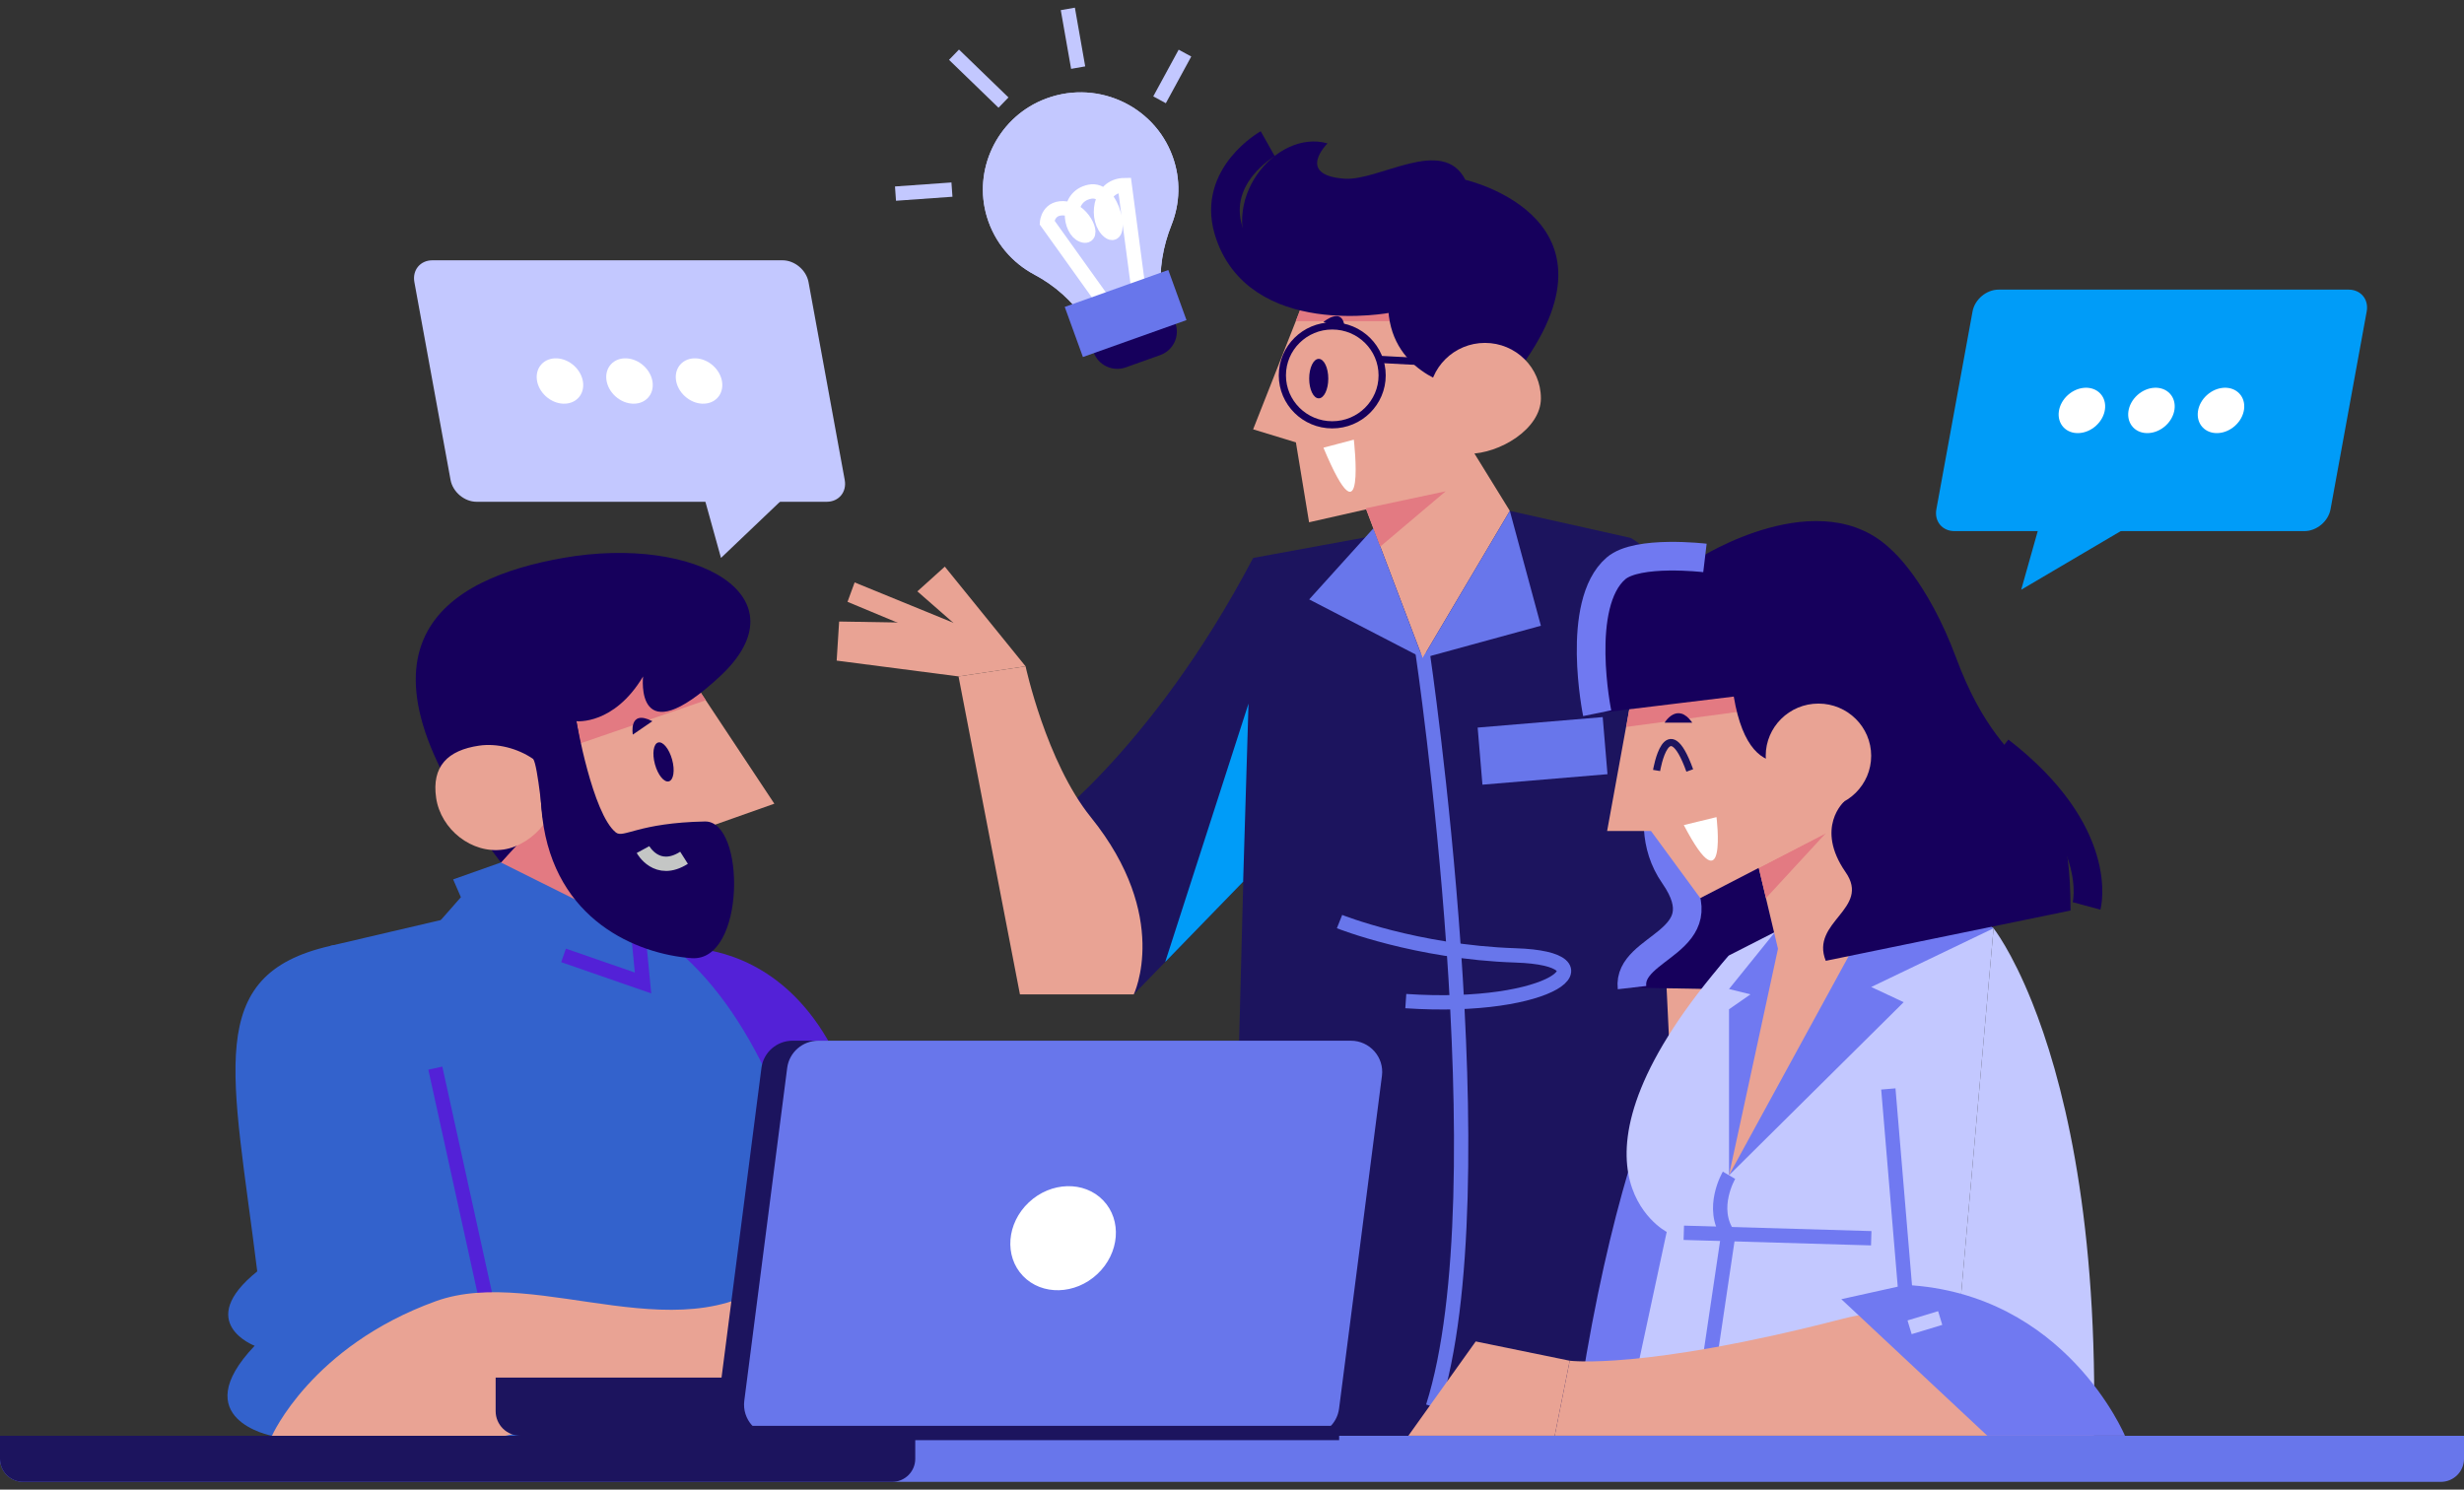 <svg width="172" height="104" viewBox="0 0 172 104" fill="none" xmlns="http://www.w3.org/2000/svg">
<rect x="0" y="0" width="172" height="104" fill="#333333" stroke="none"/>
<g id="OBJECTS">
<g id="Group">
<path id="Vector" d="M170.378 103.458H1.622C0.726 103.458 0 102.738 0 101.85C0 100.962 0.726 100.243 1.622 100.243H172V101.85C172 102.738 171.274 103.458 170.378 103.458Z" fill="#6876EB"/>
<path id="Vector_2" d="M62.267 103.458H1.622C0.726 103.458 0 102.738 0 101.85V100.243H63.889V101.85C63.889 102.738 63.163 103.458 62.267 103.458Z" fill="#1C145E"/>
</g>
<g id="Group_2">
<path id="Vector_3" d="M87.476 38.952C80.249 52.717 72.129 58.325 72.129 58.325L79.141 69.421L91.387 56.809L87.476 38.952Z" fill="#1C145E"/>
<path id="Vector_4" d="M105.397 35.667L87.478 38.952C86.343 72.554 85.918 100.238 85.918 100.238H118.081C118.081 100.238 119.014 48.784 113.84 37.557L105.397 35.667Z" fill="#1C145E"/>
<path id="Vector_5" d="M103.315 52.79L112.044 52.058" stroke="#6876EB" stroke-width="4" stroke-miterlimit="10"/>
<path id="Vector_6" d="M99.307 45.569C99.307 45.569 104.847 83.045 100.026 98.209" stroke="#6876EB" stroke-miterlimit="10"/>
<path id="Vector_7" d="M93.506 64.341C93.506 64.341 98.858 66.476 105.796 66.702C112.734 66.928 108.417 70.587 98.132 69.893" stroke="#6876EB" stroke-miterlimit="10"/>
<path id="Vector_8" d="M94.886 34.3L99.308 45.946L105.395 35.667L101.383 29.168L94.886 34.3Z" fill="#E9A394"/>
<path id="Vector_9" d="M99.307 45.946L107.562 43.687L105.394 35.667L99.307 45.946Z" fill="#6876EB"/>
<path id="Vector_10" d="M95.868 36.888L91.388 41.848L99.307 45.946L95.868 36.888Z" fill="#6876EB"/>
<path id="Vector_11" d="M79.144 69.421C79.144 69.421 81.76 64.013 76.142 57.048C73.027 53.185 71.591 46.519 71.591 46.519L66.911 47.225L71.197 69.422H79.144V69.421Z" fill="#E9A394"/>
<path id="Vector_12" d="M65.953 39.56L64.037 41.286L66.599 43.528L58.576 43.392L58.404 46.121L66.91 47.225L71.591 46.519L65.953 39.56Z" fill="#E9A394"/>
<path id="Vector_13" d="M67.355 43.809L59.658 40.662L59.161 42.017L65.586 44.694L67.355 43.809Z" fill="#E9A394"/>
<path id="Vector_14" d="M113.839 37.557C113.839 37.557 124.179 43.392 127.445 65.251L115.448 68.12L113.839 37.557Z" fill="#1C145E"/>
<g id="Group_3">
<path id="Vector_15" d="M91.38 20.07L87.475 29.974L90.461 30.885L91.38 36.464L100.914 34.3L102.292 19.159L91.38 20.07Z" fill="#E9A394"/>
<path id="Vector_16" d="M97.745 22.423H90.455L91.25 20.288L97.745 19.89V22.423Z" fill="#E37A82"/>
<path id="Vector_17" d="M101.551 26.942C101.551 26.942 96.9 25.988 96.9 21.219C96.9 21.219 89.999 22.15 87.616 18.437C84.794 14.039 89.107 8.984 92.668 10.011C92.668 10.011 90.424 12.216 93.833 12.475C96.263 12.66 100.706 9.454 102.291 12.555C102.291 12.555 114.527 15.324 105.393 26.624L101.551 26.942Z" fill="#16005C"/>
<path id="Vector_18" d="M96.901 20.842C96.901 20.842 87.676 22.608 85.747 16.051C84.619 12.218 88.495 10.035 88.495 10.035" stroke="#16005C" stroke-width="2" stroke-miterlimit="10"/>
<g id="Group_4">
<path id="Vector_19" d="M92.998 29.659C94.921 29.659 96.481 28.113 96.481 26.207C96.481 24.3 94.921 22.755 92.998 22.755C91.075 22.755 89.516 24.3 89.516 26.207C89.516 28.113 91.075 29.659 92.998 29.659Z" stroke="#16005C" stroke-width="0.5" stroke-miterlimit="10"/>
<path id="Vector_20" d="M96.293 25.09L101.253 25.359" stroke="#16005C" stroke-width="0.5" stroke-miterlimit="10"/>
</g>
<path id="Vector_21" d="M107.563 27.811C107.563 29.949 104.674 31.682 102.517 31.682C100.36 31.682 99.753 29.949 99.753 27.811C99.753 25.674 101.502 23.94 103.658 23.94C105.815 23.94 107.563 25.674 107.563 27.811Z" fill="#E9A394"/>
</g>
<path id="Vector_22" d="M126.012 65.593V83.442H117.033L116.286 67.919L126.012 65.593Z" fill="#E9A394"/>
<path id="Vector_23" d="M86.778 61.558L87.154 49.12L81.338 67.161L86.778 61.558Z" fill="#009CF8"/>
<path id="Vector_24" d="M95.347 35.485L100.915 34.3L96.35 38.16L95.347 35.485Z" fill="#E37A82"/>
<path id="Vector_25" d="M92.054 27.811C92.422 27.811 92.721 27.194 92.721 26.433C92.721 25.672 92.422 25.055 92.054 25.055C91.686 25.055 91.388 25.672 91.388 26.433C91.388 27.194 91.686 27.811 92.054 27.811Z" fill="#16005C"/>
<path id="Vector_26" d="M93.866 23.082C93.866 21.235 92.383 22.478 92.383 22.478L93.866 23.082Z" fill="#16005C"/>
<path id="Vector_27" d="M92.383 31.256L94.504 30.696C94.504 30.696 95.413 38.494 92.383 31.256Z" fill="white"/>
</g>
<g id="Group_5">
<path id="Vector_28" d="M46.675 66.209C46.675 66.209 60.986 64.014 61.267 88.749C61.312 92.763 63.891 100.242 63.891 100.242H50.922L46.675 66.209Z" fill="#5321D7"/>
<path id="Vector_29" d="M31.711 64.014L23.061 66.037L25.701 100.242H59.354C59.354 100.242 58.225 73.179 45.534 65.061L31.711 64.014Z" fill="#3362CC"/>
<path id="Vector_30" d="M23.064 66.037C14.149 68.053 16.236 74.835 17.957 88.762C13.507 92.344 17.776 93.956 17.776 93.956C12.889 99.09 18.986 100.243 18.986 100.243H35.26C35.26 100.243 31.985 64.021 23.064 66.037Z" fill="#3362CC"/>
<path id="Vector_31" d="M34.294 92.342L30.388 74.573" stroke="#5321D7" stroke-miterlimit="10"/>
<path id="Vector_32" d="M18.984 100.242C18.984 100.242 21.732 93.99 30.416 90.846C37.617 88.24 48.149 95.005 54.892 88.576L56.14 95.815L35.259 100.242H18.984Z" fill="#E9A394"/>
<g id="Group_6">
<g id="Group_7">
<path id="Vector_33" d="M47.615 46.397L54.053 56.111L49.922 57.573L49.208 65.467L36.791 61.191L37.962 45.134L47.615 46.397Z" fill="#E9A394"/>
<path id="Vector_34" d="M38.063 56.601L31.717 64.014L39.856 73.9L43.527 62.353L38.063 56.601Z" fill="#E37A82"/>
<path id="Vector_35" d="M40.186 52.011L49.268 48.888L47.617 46.397L38.645 47.323L40.186 52.011Z" fill="#E37A82"/>
<path id="Vector_36" d="M39.401 55.414C39.401 55.414 42.15 60.87 40.237 50.352C40.237 50.352 42.847 50.642 44.89 47.229C44.89 47.229 44.255 52.791 50.249 47.229C56.244 41.667 48.623 37.315 39.312 38.952C31.241 40.372 23.164 44.892 34.969 60.215L39.401 55.414Z" fill="#16005C"/>
<path id="Vector_37" d="M37.931 57.583C37.312 58.407 36.248 59.154 35.141 59.313C32.928 59.633 30.767 57.901 30.445 55.708C30.123 53.515 31.241 52.376 33.453 52.057C34.697 51.877 36.137 52.242 37.217 52.987C37.544 53.39 37.931 57.583 37.931 57.583Z" fill="#E9A394"/>
<path id="Vector_38" d="M46.689 54.551C47.021 54.462 47.123 53.782 46.918 53.033C46.712 52.283 46.278 51.748 45.946 51.837C45.615 51.926 45.513 52.606 45.718 53.356C45.923 54.105 46.358 54.641 46.689 54.551Z" fill="#16005C"/>
<path id="Vector_39" d="M44.174 51.287C44.174 51.287 43.851 49.484 45.54 50.352L44.174 51.287Z" fill="#16005C"/>
</g>
<path id="Vector_40" d="M30.699 64.317L32.172 62.64L31.632 61.396L34.967 60.215L44.536 64.985L44.889 68.627L43.27 68.119L40.626 77.886L30.699 64.317Z" fill="#3362CC"/>
<path id="Vector_41" d="M39.338 66.702L44.887 68.627L44.535 64.985" stroke="#5321D7" stroke-miterlimit="10"/>
<path id="Vector_42" d="M40.237 50.352C40.237 50.352 41.353 56.792 42.986 58.116C43.522 58.55 44.536 57.444 49.208 57.352C52.064 57.295 52.062 67.177 48.272 66.894C44.481 66.611 38.721 64.268 37.858 57.065C37.101 50.746 40.237 50.352 40.237 50.352Z" fill="#16005C"/>
<path id="Vector_43" d="M44.887 59.313C44.887 59.313 45.851 61.092 47.749 59.887" stroke="#C4C6C5" stroke-miterlimit="10"/>
</g>
</g>
<g id="Group_8">
<path id="Vector_44" d="M66.546 96.176H34.599V98.522C34.599 99.472 35.376 100.242 36.334 100.242H66.546C67.505 100.242 68.282 99.472 68.282 98.522V97.896C68.282 96.946 67.505 96.176 66.546 96.176Z" fill="#1C145E"/>
<g id="Group_9">
<path id="Vector_45" d="M92.493 72.657H55.33C54.225 72.657 53.293 73.471 53.153 74.556L50.159 97.792C49.991 99.092 51.013 100.243 52.336 100.243H89.499C90.603 100.243 91.536 99.429 91.676 98.343L94.67 75.108C94.837 73.808 93.815 72.657 92.493 72.657Z" fill="#1C145E"/>
<path id="Vector_46" d="M94.29 72.657H57.127C56.023 72.657 55.09 73.471 54.95 74.556L51.956 97.792C51.789 99.092 52.811 100.243 54.133 100.243H91.296C92.401 100.243 93.334 99.429 93.474 98.343L96.467 75.108C96.635 73.808 95.613 72.657 94.29 72.657Z" fill="#6876EB"/>
<path id="Vector_47" d="M76.604 88.946C78.151 87.491 78.335 85.191 77.013 83.81C75.691 82.43 73.364 82.49 71.817 83.945C70.269 85.401 70.086 87.7 71.408 89.081C72.73 90.462 75.056 90.402 76.604 88.946Z" fill="white"/>
</g>
<path id="Vector_48" d="M93.479 100.046H47.221" stroke="#1C145E" stroke-miterlimit="10"/>
</g>
<g id="Group_10">
<g id="Group_11">
<g id="Group_12">
<path id="Vector_49" d="M113.923 68.951L129.279 69.239L125.798 50.62L117.632 51.536C117.632 51.536 113.954 56.917 116.859 61.101C120.136 65.821 113.585 65.997 113.923 68.951Z" fill="#16005C"/>
<path id="Vector_50" d="M117.632 51.537C117.632 51.537 113.954 56.917 116.859 61.101C120.136 65.822 113.585 65.998 113.923 68.951" stroke="#7079F1" stroke-width="2" stroke-miterlimit="10"/>
</g>
<path id="Vector_51" d="M120.695 66.702C120.695 66.702 113.709 73.498 110.024 99.107H117.802L120.695 66.702Z" fill="#7079F1"/>
<path id="Vector_52" d="M139.162 64.809L136.122 99.107H113.532L116.344 86.007C116.344 86.007 107.744 81.56 120.696 66.702L123.916 65.061L137.902 64.014L139.162 64.809Z" fill="#C3C8FF"/>
<path id="Vector_53" d="M120.694 82.052C120.694 82.052 119.34 84.351 120.642 86.197L118.725 99.107" stroke="#7079F1" stroke-miterlimit="10"/>
<path id="Vector_54" d="M117.538 86.067L130.622 86.449" stroke="#7079F1" stroke-miterlimit="10"/>
<path id="Vector_55" d="M133.2 92.523L131.816 76.026" stroke="#7079F1" stroke-miterlimit="10"/>
<path id="Vector_56" d="M139.16 64.809C139.16 64.809 140.408 66.364 141.852 69.972C143.9 75.086 146.342 84.327 146.182 99.107H136.12L139.16 64.809Z" fill="#C3C8FF"/>
<path id="Vector_57" d="M146.182 100.238C146.182 100.238 141.154 88.842 128.508 92.103C114.701 95.664 109.574 94.999 109.574 94.999L108.527 100.238H146.182Z" fill="#E9A394"/>
<g id="Group_13">
<path id="Vector_58" d="M133.022 89.708L128.535 90.703L138.726 100.238H148.333C148.333 100.238 144.193 90.288 133.022 89.708Z" fill="#7079F1"/>
<path id="Vector_59" d="M133.299 92.666L135.436 92.019" stroke="#C3C8FF" stroke-miterlimit="10"/>
</g>
<path id="Vector_60" d="M109.574 94.999L103.013 93.654L98.31 100.238H108.527L109.574 94.999Z" fill="#E9A394"/>
<path id="Vector_61" d="M120.695 82.052L132.887 69.968L130.622 68.908L139.161 64.809L135.239 62.336H126.113L120.695 69.049L122.192 69.422L120.695 70.463V82.052Z" fill="#7079F1"/>
<g id="Group_14">
<path id="Vector_62" d="M129.215 66.444L133.198 63.716L128.899 54.187L122.235 58.336L124.112 66.24L120.691 82.052L129.215 66.444Z" fill="#E9A394"/>
<path id="Vector_63" d="M122.771 60.593L127.448 58.175L123.273 62.703L122.771 60.593Z" fill="#E37A82"/>
<path id="Vector_64" d="M114.228 46.798L112.186 58.016H115.249L118.688 62.703L127.448 58.175L121.321 44.646L114.228 46.798Z" fill="#E9A394"/>
<path id="Vector_65" d="M113.732 49.518L113.527 50.751L121.605 49.658L121.482 48.123L113.732 49.518Z" fill="#E37A82"/>
<path id="Vector_66" d="M136.556 45.946C134.534 40.512 132.061 38.417 132.061 38.417C127.106 33.536 118.635 38.953 118.635 38.953C107.779 36.348 112.186 49.707 112.186 49.707L121.026 48.632C122.262 55.983 126.683 52.261 126.683 52.261L128.745 55.947C128.745 55.947 126.665 57.769 128.833 60.893C130.619 63.465 126.343 64.341 127.448 67.08L144.536 63.569C144.536 52.425 140.211 55.766 136.556 45.946Z" fill="#16005C"/>
<path id="Vector_67" d="M111.492 49.793C111.492 49.793 109.929 42.166 112.801 39.684C114.298 38.39 119.014 38.953 119.014 38.953" stroke="#7079F1" stroke-width="2" stroke-miterlimit="10"/>
<path id="Vector_68" d="M145.654 63.248C145.654 63.248 147.019 58.176 139.583 52.424" stroke="#16005C" stroke-width="2" stroke-miterlimit="10"/>
<path id="Vector_69" d="M126.937 56.418C128.97 56.418 130.618 54.785 130.618 52.769C130.618 50.754 128.97 49.121 126.937 49.121C124.904 49.121 123.256 50.754 123.256 52.769C123.256 54.785 124.904 56.418 126.937 56.418Z" fill="#E9A394"/>
</g>
</g>
<path id="Vector_70" d="M117.539 57.603L119.821 57.048C119.821 57.048 120.622 63.499 117.539 57.603Z" fill="white"/>
<g id="Group_15">
<path id="Vector_71" d="M115.639 53.791C115.639 53.791 116.365 49.403 117.955 53.791" stroke="#1C145E" stroke-width="0.5" stroke-miterlimit="10"/>
<path id="Vector_72" d="M116.198 50.453C116.198 50.453 117.083 48.968 118.131 50.453H116.198Z" fill="#16005C"/>
</g>
</g>
<g id="Group_16">
<g id="Group_17">
<path id="Vector_73" d="M81.854 10.924C80.53 7.274 76.367 5.446 72.718 7.006C69.578 8.348 67.914 11.879 68.888 15.128C69.432 16.945 70.662 18.35 72.202 19.17C73.623 19.926 74.843 21.006 75.737 22.337L75.995 22.721L81.107 20.899L81.06 20.442C80.891 18.825 81.177 17.207 81.78 15.695C82.368 14.22 82.438 12.534 81.854 10.924Z" fill="#C3C8FF"/>
<path id="Vector_74" d="M81.854 10.924C80.53 7.274 76.367 5.446 72.718 7.006C69.578 8.348 67.914 11.879 68.888 15.128C69.432 16.945 70.662 18.35 72.202 19.17C73.623 19.926 74.843 21.006 75.737 22.337L75.995 22.721L81.107 20.899L81.06 20.442C80.891 18.825 81.177 17.207 81.78 15.695C82.368 14.22 82.438 12.534 81.854 10.924Z" fill="#C3C8FF"/>
<path id="Vector_75" d="M77.163 21.226L73.088 15.529C73.088 15.529 73.162 14.376 74.441 14.559C75.72 14.742 76.484 16.743 75.571 16.42C74.659 16.097 74.335 13.745 76.063 13.386C77.79 13.028 78.367 16.917 77.413 16.168C76.459 15.418 76.66 12.942 78.509 12.922L79.594 21.138" stroke="white" stroke-miterlimit="10"/>
<path id="Vector_76" d="M80.989 24.792L78.588 25.648C77.675 25.974 76.669 25.504 76.341 24.599L75.833 23.2C75.505 22.295 75.979 21.298 76.892 20.973L79.292 20.117C80.205 19.791 81.211 20.261 81.539 21.166L82.047 22.565C82.375 23.47 81.901 24.467 80.989 24.792Z" fill="#16005C"/>
<path id="Vector_77" d="M81.554 18.85L74.324 21.427L75.593 24.925L82.823 22.349L81.554 18.85Z" fill="#6876EB"/>
</g>
<path id="Vector_78" d="M75.261 4.721L74.54 0.622" stroke="#C3C8FF" stroke-miterlimit="10"/>
<path id="Vector_79" d="M70.049 7.162L66.595 3.819" stroke="#C3C8FF" stroke-miterlimit="10"/>
<path id="Vector_80" d="M66.451 13.237L62.51 13.517" stroke="#C3C8FF" stroke-miterlimit="10"/>
<path id="Vector_81" d="M80.943 6.967L82.717 3.707" stroke="#C3C8FF" stroke-miterlimit="10"/>
</g>
<g id="Group_18">
<g id="Group_19">
<g id="Group_20">
<path id="Vector_82" d="M136.429 37.079H160.865C161.715 37.079 162.529 36.397 162.683 35.554L165.208 21.745C165.362 20.903 164.798 20.22 163.948 20.22H139.512C138.662 20.22 137.848 20.903 137.694 21.745L135.169 35.554C135.015 36.396 135.579 37.079 136.429 37.079Z" fill="#009CF8"/>
<g id="Group_21">
<path id="Vector_83" d="M156.021 29.723C156.735 29.077 156.872 28.075 156.328 27.485C155.785 26.895 154.766 26.94 154.052 27.586C153.339 28.232 153.202 29.234 153.745 29.824C154.289 30.414 155.308 30.368 156.021 29.723Z" fill="white"/>
<path id="Vector_84" d="M151.167 29.723C151.88 29.077 152.018 28.075 151.474 27.485C150.93 26.895 149.911 26.94 149.198 27.586C148.485 28.232 148.347 29.234 148.891 29.824C149.435 30.414 150.454 30.368 151.167 29.723Z" fill="white"/>
<path id="Vector_85" d="M146.312 29.723C147.026 29.077 147.163 28.075 146.619 27.485C146.076 26.895 145.057 26.94 144.343 27.586C143.63 28.232 143.493 29.234 144.036 29.824C144.58 30.414 145.599 30.368 146.312 29.723Z" fill="white"/>
</g>
</g>
<path id="Vector_86" d="M149.581 36.171L141.09 41.173L142.612 35.777L149.581 36.171Z" fill="#009CF8"/>
</g>
<g id="Group_22">
<g id="Group_23">
<path id="Vector_87" d="M57.706 35.032H33.269C32.419 35.032 31.605 34.349 31.451 33.507L28.926 19.698C28.772 18.856 29.336 18.173 30.186 18.173H54.623C55.472 18.173 56.286 18.856 56.44 19.698L58.966 33.507C59.12 34.349 58.556 35.032 57.706 35.032Z" fill="#C3C8FF"/>
<g id="Group_24">
<path id="Vector_88" d="M40.38 27.77C40.923 27.18 40.786 26.178 40.073 25.532C39.359 24.887 38.34 24.841 37.797 25.431C37.253 26.021 37.39 27.023 38.104 27.669C38.817 28.315 39.836 28.36 40.38 27.77Z" fill="white"/>
<path id="Vector_89" d="M45.234 27.77C45.778 27.18 45.641 26.178 44.927 25.532C44.214 24.887 43.195 24.841 42.651 25.431C42.107 26.021 42.245 27.023 42.958 27.669C43.671 28.315 44.691 28.36 45.234 27.77Z" fill="white"/>
<path id="Vector_90" d="M50.089 27.77C50.632 27.18 50.495 26.179 49.782 25.533C49.068 24.887 48.049 24.842 47.505 25.432C46.962 26.022 47.099 27.024 47.813 27.669C48.526 28.315 49.545 28.36 50.089 27.77Z" fill="white"/>
</g>
</g>
<path id="Vector_91" d="M48.989 34.124L50.329 38.952L55.75 33.786L48.989 34.124Z" fill="#C3C8FF"/>
</g>
</g>
</g>
</svg>
